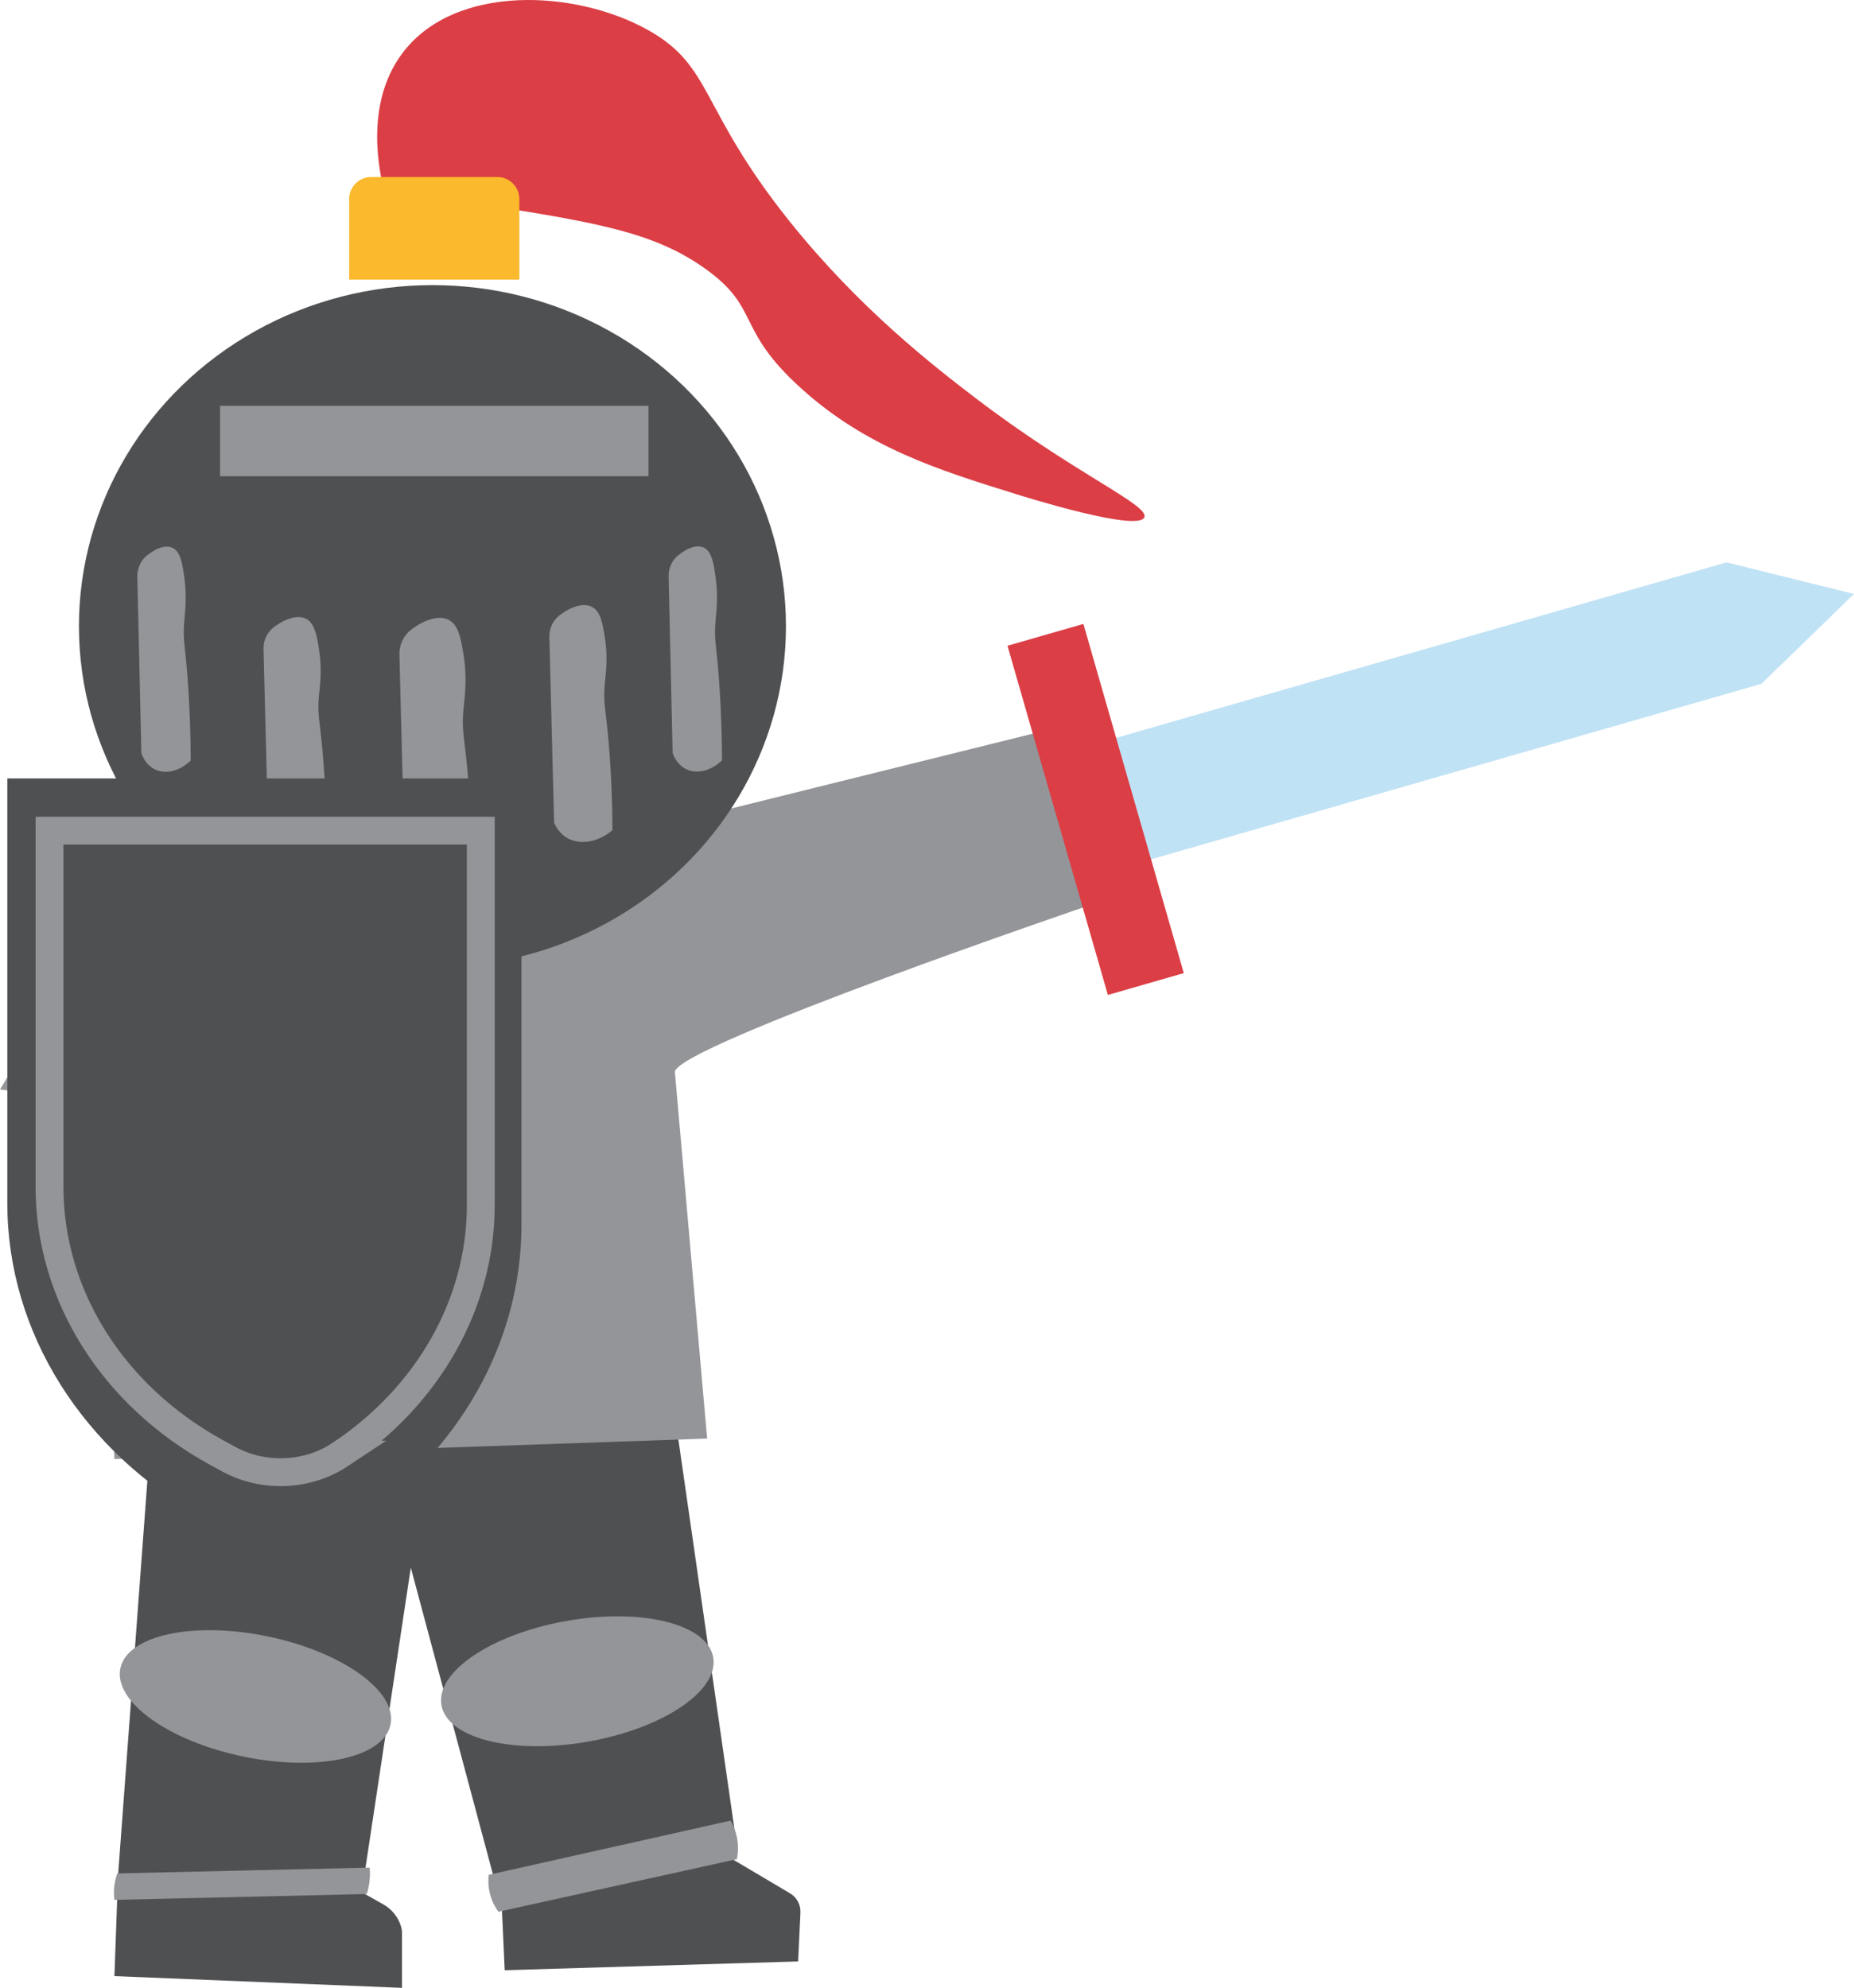 <?xml version="1.0" encoding="UTF-8"?>
<svg id="Calque_2" data-name="Calque 2" xmlns="http://www.w3.org/2000/svg" viewBox="0 0 465.98 499.68">
  <defs>
    <style>
      .cls-1 {
        fill: #949599;
      }

      .cls-2 {
        fill: #fbb92d;
      }

      .cls-3 {
        fill: none;
        stroke: #949599;
        stroke-miterlimit: 10;
        stroke-width: 7px;
      }

      .cls-4 {
        fill: #4f5052;
      }

      .cls-5 {
        fill: #c0e2f5;
      }

      .cls-6 {
        fill: #db3e45;
      }
    </style>
  </defs>
  <g id="Calque_1-2" data-name="Calque 1">
    <g>
      <path class="cls-6" d="M96.61,48.17c-1.2-4.61-5.11-21.81,4.42-34.66,13.14-17.72,43.69-16.17,61.95-5.9,16.26,9.15,12.7,19.54,35.4,47.94,17.53,21.92,36.15,36.35,46.46,44.25,25.23,19.32,44.09,27.12,42.77,30.24-1.57,3.71-29.34-4.93-32.45-5.9-19.25-5.99-37.36-11.63-53.84-26.55-16.71-15.13-9.99-20.11-24.34-30.24-13.05-9.21-27.88-11.55-57.52-16.22-9.67-1.53-17.65-2.43-22.86-2.95Z"/>
      <path class="cls-2" d="M93.31,44.48h31.67c3.06,0,5.55,2.49,5.55,5.55v20.26h-42.77v-20.26c0-3.06,2.49-5.55,5.55-5.55Z"/>
      <polygon class="cls-4" points="37.61 364.55 29.5 473.7 91.45 472.22 103.25 394.05 125.37 476.65 185.11 463.37 170.36 360.86 37.61 364.55"/>
      <path class="cls-1" d="M25.07,277.53l3.69,89.24,148.97-5.16-8.11-92.19c.74-6.64,104.72-42.04,104.72-42.04l-12.54-43.51-101.04,25.07-106.94,13.27-25.07,4.42L0,273.84l25.07,3.69Z"/>
      <ellipse class="cls-4" cx="108.69" cy="157.42" rx="88.85" ry="85.75"/>
      <rect class="cls-1" x="55.31" y="102.01" width="107.67" height="17.7"/>
      <path class="cls-1" d="M100.39,164.56c.46,17.99.92,35.98,1.38,53.97.53,1.24,1.6,3.17,3.69,4.42,3.69,2.21,9.05,1.38,13.27-2.21-.04-8.7-.41-15.77-.74-20.65-1.02-15.25-2.12-15.41-1.47-22.12.29-3.06.94-7.37,0-13.27-.65-4.08-1.24-7.54-3.69-8.85-2.34-1.25-5.87-.27-9.37,2.34-2,1.49-3.14,3.88-3.07,6.38Z"/>
      <path class="cls-1" d="M66.23,163.11c.4,15.55.8,31.11,1.2,46.66.45,1.07,1.38,2.74,3.19,3.83,3.19,1.91,7.83,1.2,11.48-1.91-.04-7.52-.35-13.64-.64-17.85-.89-13.18-1.83-13.33-1.28-19.13.25-2.65.81-6.38,0-11.48-.56-3.53-1.08-6.52-3.19-7.65-2.02-1.08-5.08-.23-8.1,2.02-1.73,1.29-2.71,3.36-2.66,5.51Z"/>
      <path class="cls-1" d="M34.52,145.01c.34,14.78.67,29.57,1.01,44.35.38,1.02,1.17,2.61,2.7,3.64,2.7,1.82,6.62,1.14,9.71-1.82-.03-7.15-.3-12.96-.54-16.97-.75-12.53-1.55-12.67-1.08-18.18.21-2.52.69-6.06,0-10.91-.47-3.35-.91-6.2-2.7-7.27-1.71-1.03-4.29-.22-6.85,1.92-1.46,1.22-2.29,3.19-2.25,5.24Z"/>
      <path class="cls-1" d="M138.07,160.1c.4,15.55.8,31.11,1.2,46.66.45,1.07,1.38,2.74,3.19,3.83,3.19,1.91,7.83,1.2,11.48-1.91-.04-7.52-.35-13.64-.64-17.85-.89-13.18-1.83-13.33-1.28-19.13.25-2.65.81-6.38,0-11.48-.56-3.53-1.08-6.52-3.19-7.65-2.02-1.08-5.08-.23-8.1,2.02-1.73,1.29-2.71,3.36-2.66,5.51Z"/>
      <path class="cls-1" d="M168.05,144.96c.34,14.78.67,29.57,1.01,44.35.38,1.02,1.17,2.61,2.7,3.64,2.7,1.82,6.62,1.14,9.71-1.82-.03-7.15-.3-12.96-.54-16.97-.75-12.53-1.55-12.67-1.08-18.18.21-2.52.69-6.06,0-10.91-.47-3.35-.91-6.2-2.7-7.27-1.71-1.03-4.29-.22-6.85,1.92-1.46,1.22-2.29,3.19-2.25,5.24Z"/>
      <g>
        <path class="cls-4" d="M88.88,382.68h0c-9.76,6.49-23.01,7.02-33.39,1.34l-3.62-1.98C20.77,365,1.84,334.89,1.84,302.47v-106.8h129.23v112.19c0,29.43-15.63,57.15-42.18,74.81Z"/>
        <path class="cls-3" d="M85.46,365.65h0c-8.19,5.44-19.3,5.89-28,1.12l-3.04-1.66c-26.09-14.29-41.97-39.54-41.97-66.73v-89.58h108.39v94.1c0,24.69-13.11,47.93-35.38,62.75Z"/>
      </g>
      <g>
        <path class="cls-4" d="M126.11,479.03l.74,16.22,73.75-2.21.58-12.27c.09-1.98-.91-3.84-2.61-4.85l-17.15-10.16-55.31,13.27Z"/>
        <path class="cls-4" d="M29.5,476.08l-.74,20.65,72.27,2.95v-13.78c0-.64-.1-1.28-.31-1.89h0c-.75-2.26-2.32-4.15-4.39-5.32l-6.86-3.86c-1.12-.63-2.4-.94-3.68-.89l-56.29,2.14Z"/>
        <path class="cls-1" d="M185.21,467.33l-59.95,13.22c-.64-.88-1.57-2.39-2.1-4.47-.52-2.02-.45-3.74-.33-4.81,20.27-4.54,40.54-9.09,60.8-13.63.51.89,1.1,2.13,1.47,3.69.61,2.55.36,4.72.11,6Z"/>
        <path class="cls-1" d="M29.49,470.92c-.28.77-.57,1.77-.73,2.95-.2,1.47-.13,2.74,0,3.69,21.14-.49,42.29-.98,63.43-1.47.31-.98.6-2.23.73-3.69.1-1.11.07-2.11,0-2.95-21.14.49-42.29.98-63.43,1.47Z"/>
      </g>
      <g>
        <polygon class="cls-5" points="442.72 171.89 287.02 216.66 278.24 186.13 433.95 141.36 465.98 149.3 442.72 171.89"/>
        <rect class="cls-6" x="229.71" y="193.55" width="91.33" height="19.85" transform="translate(394.84 -117.41) rotate(73.96)"/>
      </g>
      <ellipse class="cls-1" cx="145.11" cy="422.61" rx="34.68" ry="15.41" transform="translate(-71.05 31.55) rotate(-9.98)"/>
      <ellipse class="cls-1" cx="64.2" cy="426.47" rx="15.41" ry="34.68" transform="translate(-366.4 402.37) rotate(-78.24)"/>
    </g>
  </g>
</svg>